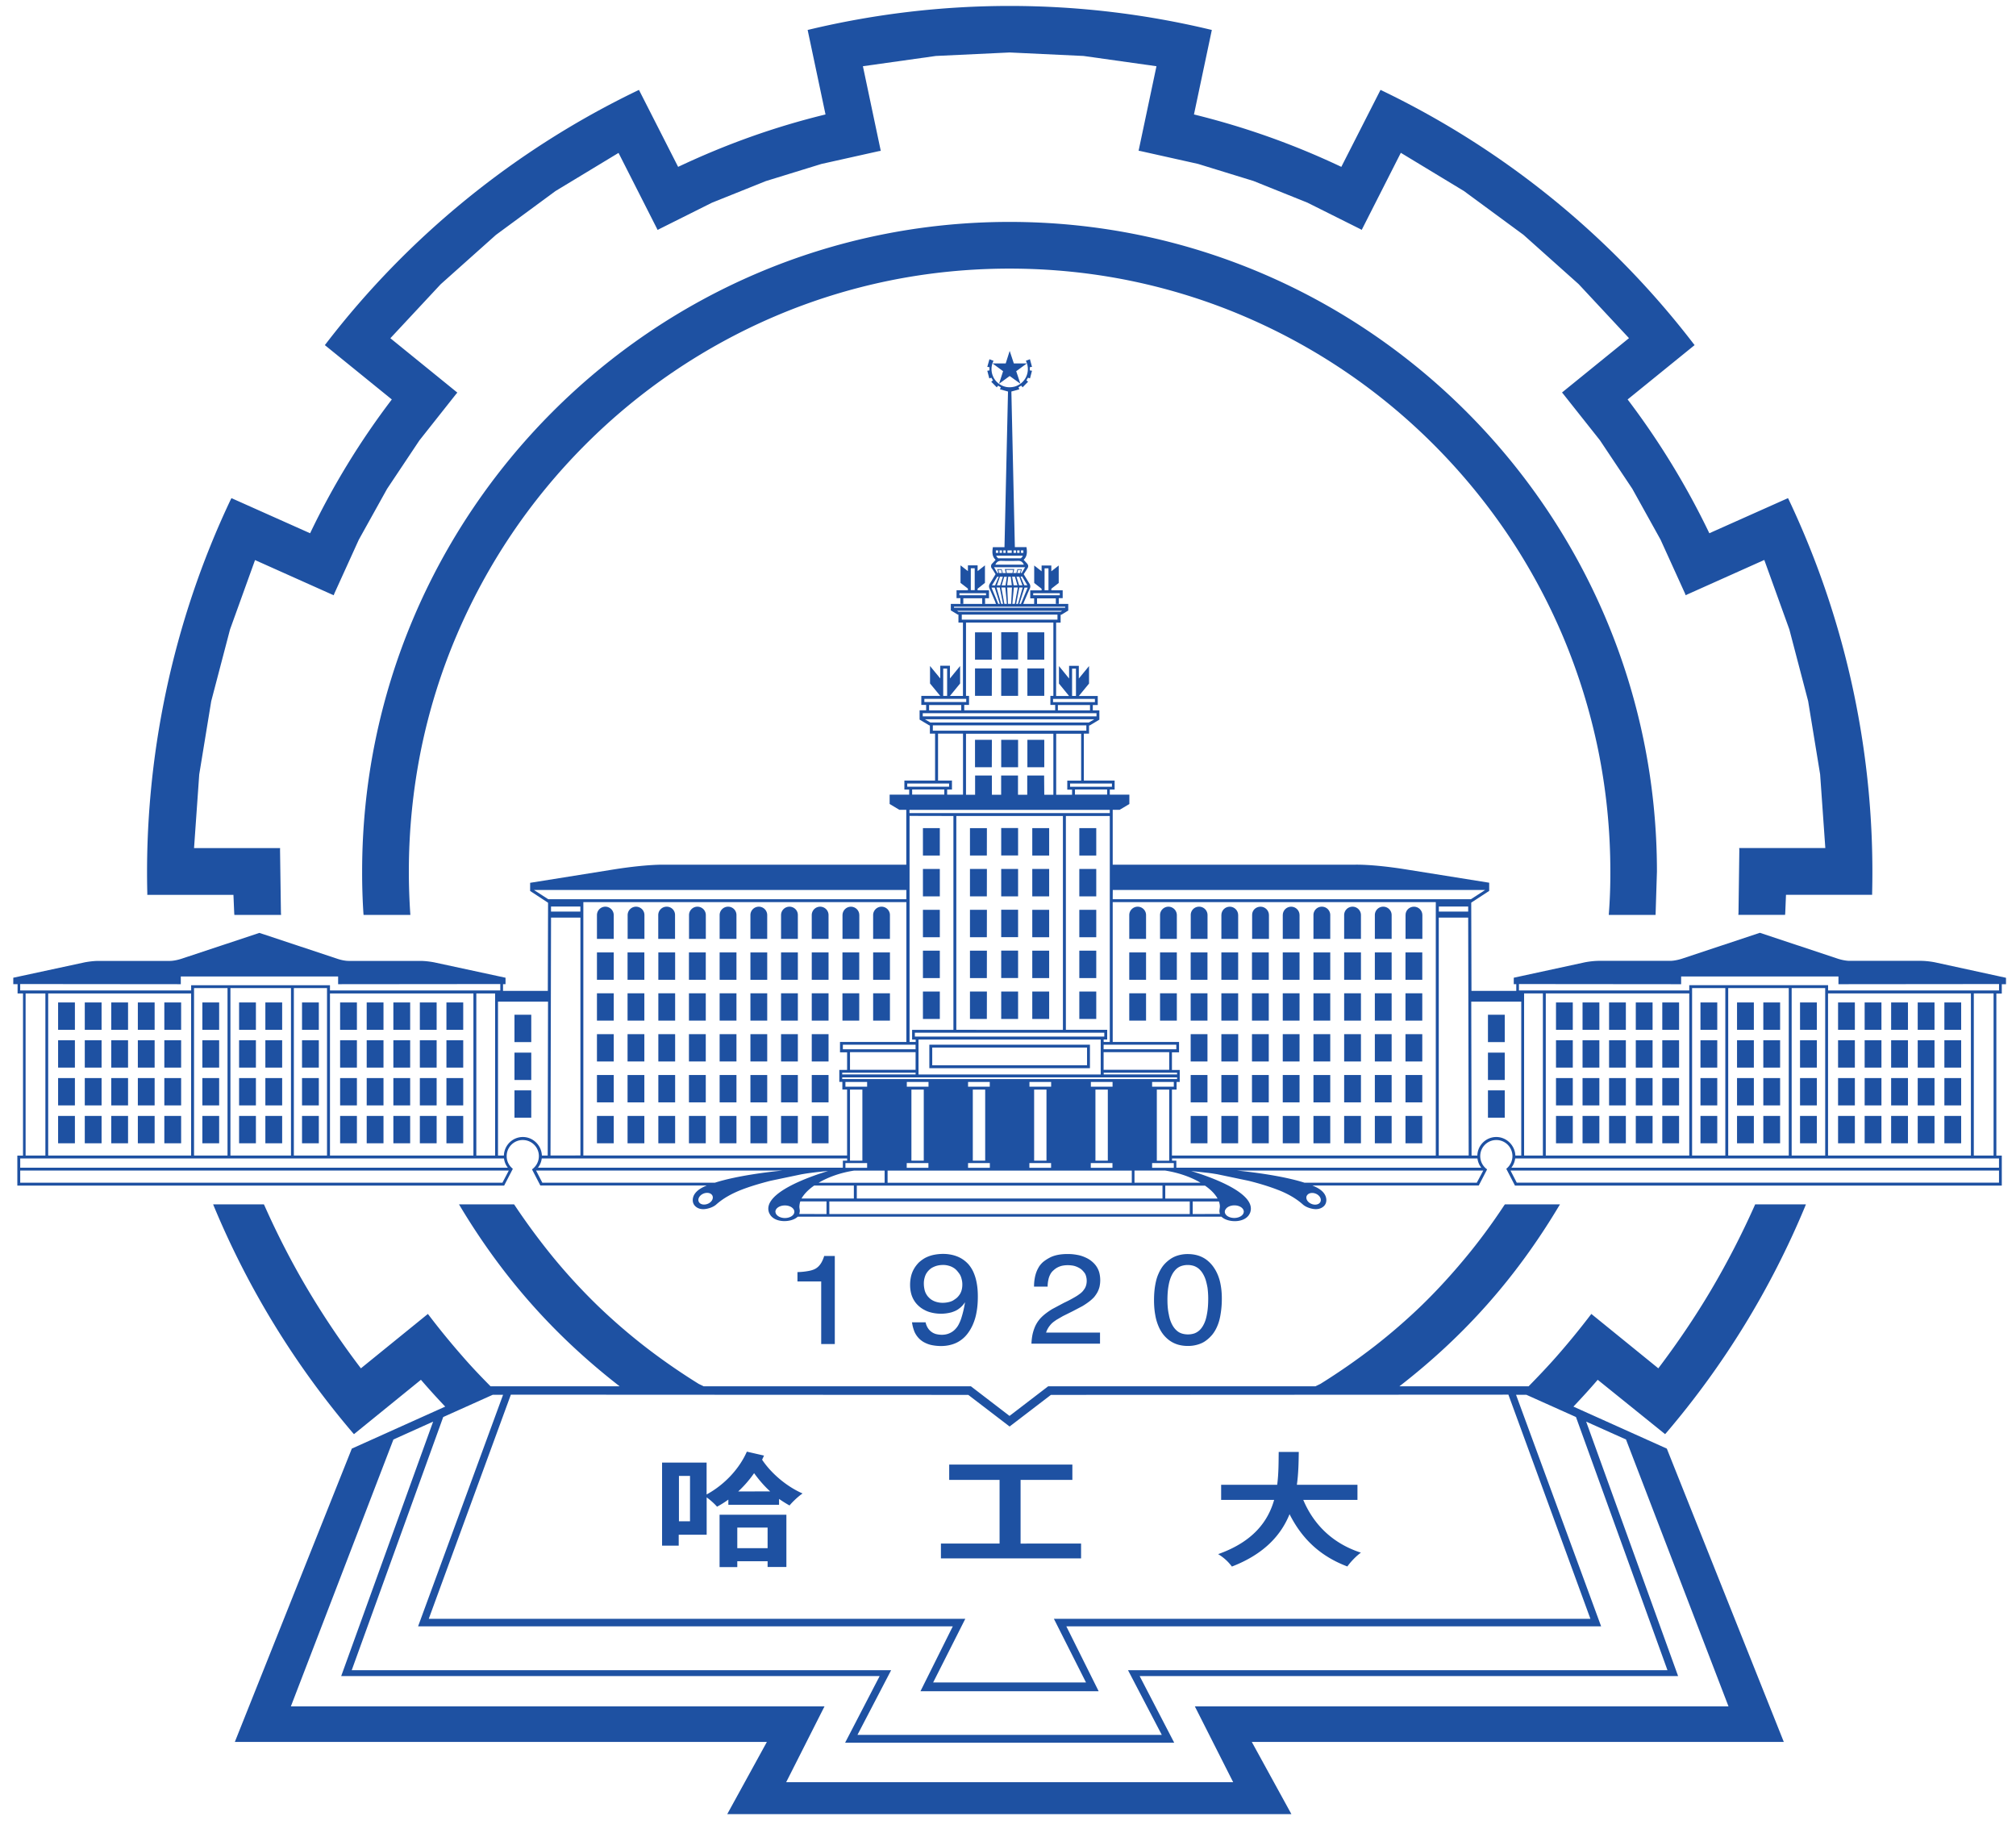 <svg xmlns="http://www.w3.org/2000/svg" xmlns:xlink="http://www.w3.org/1999/xlink" width="352" height="320" viewBox="0 0 264 240"><g fill="rgb(11.765%,31.765%,63.529%)"><path d="M19.289 117.18H30.57l.102 2.391.02.238h6.117l-.02-.27-.117-8.23.008-.25H25.41l.68-9.648 1.57-9.59 2.461-9.391 3.277-9.09 10.301 4.609.09-.238 3.199-7.039 3.703-6.66 4.23-6.34 4.797-6.062.172-.199-8.77-7.121 6.59-7.07 7.23-6.457 7.797-5.742 8.262-5 5.121 10.09.219-.121 6.898-3.449 7.051-2.828 7.27-2.242 7.531-1.68.25-.039L113 8.672l9.551-1.344 9.668-.457 9.672.457 9.551 1.344-2.34 11.066.25.043 7.527 1.68 7.27 2.238 7.051 2.832 6.902 3.449.219.121 5.121-10.09 8.258 5 7.801 5.738 7.23 6.461 6.59 7.07-8.77 7.117.168.203 4.801 6.059 4.23 6.34 3.699 6.66 3.199 7.039.09.242 10.301-4.613 3.281 9.094 2.461 9.387 1.57 9.59.68 9.652H227.75l.02.25-.109 8.23-.02.27h6.121l.02-.242.098-2.387h11.281v-.23a114.04 114.04 0 0 0-10.91-51.5l-.109-.211-10.301 4.598a102.19 102.19 0 0 0-10.699-17.52l8.77-7.117-.141-.18A113.45 113.45 0 0 0 180.99 11.87l-.207-.102-5.133 10.082c-6.258-2.961-12.57-5.203-19.297-6.863l2.34-11.066-.23-.051a112.9 112.9 0 0 0-52.473 0l-.227.051 2.34 11.066c-6.723 1.641-13.031 3.902-19.301 6.863l-5.13-10.08-.211.102a113.55 113.55 0 0 0-40.781 33.14l-.141.18 8.77 7.117a100.3 100.3 0 0 0-10.699 17.52L30.309 65.23l-.109.211c-7.578 15.988-11.34 33.797-10.91 51.5zm191.402 2.359l-.02.27h6.129l.008-.219.172-5.461c0-46.91-38.031-85.07-84.781-85.07s-84.777 38.16-84.777 85.07a82.23 82.23 0 0 0 .168 5.461l.02.219h6.129l-.02-.27c-.117-1.789-.18-3.617-.18-5.43a80.66 80.66 0 0 1 1.59-15.91c1.031-5.059 2.57-10.059 4.59-14.82a79.49 79.49 0 0 1 7.25-13.398c2.813-4.18 6.051-8.109 9.609-11.68a79.02 79.02 0 0 1 11.641-9.641c4.211-2.852 8.703-5.301 13.359-7.281a77.74 77.74 0 0 1 14.773-4.609c10.359-2.129 21.34-2.129 31.707 0 5.043 1.039 10.02 2.582 14.77 4.609a78.67 78.67 0 0 1 13.363 7.281c4.168 2.82 8.078 6.07 11.637 9.641a79.86 79.86 0 0 1 9.613 11.68c2.84 4.219 5.277 8.73 7.25 13.398a79.4 79.4 0 0 1 4.59 14.82c1.059 5.199 1.598 10.539 1.598 15.91a69.94 69.94 0 0 1-.187 5.43zm-58.402 55.152a4.31 4.31 0 0 0 .91.879c.32.219.652.379 1.039.5a4.64 4.64 0 0 0 1.313.18 4.39 4.39 0 0 0 1.27-.172c.379-.109.719-.258 1.031-.477.34-.242.648-.523.93-.871a4.57 4.57 0 0 0 .617-1.059c.203-.461.34-.961.43-1.523a12.07 12.07 0 0 0 .172-2.109c0-.641-.051-1.258-.16-1.82a5.96 5.96 0 0 0-.418-1.391 5.07 5.07 0 0 0-.613-1.047 4.23 4.23 0 0 0-.91-.883 3.81 3.81 0 0 0-1.047-.5c-.402-.117-.84-.18-1.293-.18a4.39 4.39 0 0 0-1.27.172 3.43 3.43 0 0 0-1.039.488 4.47 4.47 0 0 0-.93.859c-.23.301-.441.66-.609 1.051-.199.43-.332.922-.43 1.473-.109.598-.16 1.27-.16 1.988 0 .711.051 1.352.16 1.941a6.47 6.47 0 0 0 .418 1.457c.152.371.352.73.59 1.043zm.59-4.461c0-.73.051-1.391.16-1.941.09-.508.223-.93.402-1.289a2.82 2.82 0 0 1 .559-.789 1.84 1.84 0 0 1 .68-.422c.258-.09.551-.141.859-.141.27 0 .539.043.789.121.23.082.453.199.641.359.211.18.391.391.551.66a3.96 3.96 0 0 1 .359.789 8.9 8.9 0 0 1 .25 1.063c.051.418.09.891.09 1.391 0 .758-.047 1.43-.16 2.02-.09.52-.219.961-.398 1.32-.16.328-.34.59-.559.801-.211.199-.422.328-.68.43a2.63 2.63 0 0 1-.852.137c-.309 0-.602-.047-.859-.137s-.473-.223-.68-.422c-.223-.211-.41-.469-.562-.77-.18-.352-.32-.77-.41-1.289-.117-.512-.18-1.16-.18-1.891zm-45.969-4.171a2.02 2.02 0 0 1-.512.242c-.219.078-.477.129-.809.18a8.94 8.94 0 0 1-1.16.098v1.223h3.109V176h1.781v-11.531h-1.391a4.01 4.01 0 0 1-.301.75 2.49 2.49 0 0 1-.348.512c-.109.129-.242.238-.371.328zm0 0"/><path d="M141.781 169.09c-.109.121-.262.262-.453.391-.207.16-.469.32-.797.5-.34.199-.75.41-1.203.621l-1.539.82c-.418.258-.77.508-1.07.758-.27.23-.508.469-.68.699a4.26 4.26 0 0 0-.469.77 5.89 5.89 0 0 0-.34 1.012c-.09.41-.141.84-.16 1.289h8.98v-1.45h-7.062a2.5 2.5 0 0 1 .203-.48c.078-.141.168-.289.277-.418a2.51 2.51 0 0 1 .352-.383c.121-.109.301-.23.508-.379l.863-.5 1.289-.641 1.258-.66a9.72 9.72 0 0 0 .902-.609 5.27 5.27 0 0 0 .621-.559 4.35 4.35 0 0 0 .438-.633c.121-.219.211-.457.281-.719a4.05 4.05 0 0 0 .098-.859c0-.379-.047-.73-.137-1.059a2.84 2.84 0 0 0-.391-.812c-.172-.25-.391-.469-.641-.668s-.52-.352-.82-.48c-.32-.141-.641-.25-1.012-.312a6.49 6.49 0 0 0-1.277-.117c-.473 0-.93.039-1.352.129-.379.082-.719.199-1.027.371a5.1 5.1 0 0 0-.844.559c-.227.211-.449.461-.598.75-.18.309-.309.641-.41 1.039a6.16 6.16 0 0 0-.16 1.422h1.781a4.03 4.03 0 0 1 .109-.949c.051-.25.141-.473.25-.68a1.74 1.74 0 0 1 .379-.48c.16-.141.32-.281.52-.383a2.52 2.52 0 0 1 .621-.238 3.62 3.62 0 0 1 .758-.078 4.26 4.26 0 0 1 .723.066 2.57 2.57 0 0 1 .59.203c.168.078.34.18.48.297s.27.273.379.41.18.301.23.492a2.17 2.17 0 0 1 .078.59c0 .168-.02.34-.059.5a1.75 1.75 0 0 1-.172.449 3.38 3.38 0 0 1-.297.41zm-19.222 5.601c-.219-.07-.418-.16-.59-.293a1.74 1.74 0 0 1-.449-.477c-.141-.211-.25-.473-.309-.762h-1.781c.059.449.172.84.309 1.199a2.89 2.89 0 0 0 .523.82 2.8 2.8 0 0 0 .707.57c.293.16.602.289.953.371.398.09.848.141 1.328.141.5 0 .969-.07 1.41-.203a3.8 3.8 0 0 0 1.129-.539 4.05 4.05 0 0 0 .98-.969c.25-.34.469-.723.652-1.152a6.85 6.85 0 0 0 .457-1.559c.121-.629.172-1.32.172-2.059 0-.68-.051-1.312-.172-1.891a6.04 6.04 0 0 0-.43-1.359 4.34 4.34 0 0 0-.609-.953 4.05 4.05 0 0 0-.91-.758c-.328-.199-.68-.34-1.07-.449a5.36 5.36 0 0 0-1.34-.172 6.11 6.11 0 0 0-1.32.141 4.51 4.51 0 0 0-1.039.379c-.309.172-.59.383-.84.609-.23.242-.449.512-.609.793a3.54 3.54 0 0 0-.391.949 4.95 4.95 0 0 0-.141 1.18 4.61 4.61 0 0 0 .141 1.148 3.27 3.27 0 0 0 .379.891 3.09 3.09 0 0 0 .59.711c.23.219.512.41.813.559.289.16.598.262.938.34a5.43 5.43 0 0 0 1.191.133c.48 0 .941-.07 1.359-.18.379-.121.711-.262.988-.48.32-.223.57-.512.793-.84-.09.59-.211 1.129-.34 1.59-.121.43-.23.789-.383 1.09-.117.27-.258.508-.41.68a2.32 2.32 0 0 1-.539.5c-.199.129-.391.219-.609.289a2.56 2.56 0 0 1-.75.109 3.37 3.37 0 0 1-.781-.098zm3.461-6.492c0 .27-.031.512-.09.73a1.97 1.97 0 0 1-.25.57 2.56 2.56 0 0 1-.379.449c-.16.129-.332.25-.512.359a2.21 2.21 0 0 1-.598.211 3.3 3.3 0 0 1-.723.082 2.82 2.82 0 0 1-.719-.082c-.211-.051-.41-.121-.59-.219a1.85 1.85 0 0 1-.5-.371 1.9 1.9 0 0 1-.359-.461c-.109-.18-.18-.367-.23-.59-.051-.238-.09-.488-.09-.758a2.66 2.66 0 0 1 .09-.762 2.29 2.29 0 0 1 .23-.59c.109-.168.219-.32.371-.461a1.82 1.82 0 0 1 .5-.359c.18-.09.379-.168.59-.219a3.24 3.24 0 0 1 .719-.082 2.5 2.5 0 0 1 .719.09 2.26 2.26 0 0 1 .602.242 1.9 1.9 0 0 1 .508.41 4.59 4.59 0 0 1 .383.5 2.04 2.04 0 0 1 .23.59 2.59 2.59 0 0 1 .098.719zm0 0"/><use xlink:href="#B"/><path d="M54.98 131.27h2.199v3.582H54.98zm0 0"/><use xlink:href="#B" x="-6.949"/><path d="M48.02 131.27h2.199v3.582H48.02zm0 0"/><use xlink:href="#B" x="-13.922"/><use xlink:href="#B" y="4.949"/><path d="M54.98 136.219h2.199v3.582H54.98zm0 0"/><use xlink:href="#B" x="-6.949" y="4.949"/><path d="M48.02 136.219h2.199v3.582H48.02zm0 0"/><use xlink:href="#B" x="-13.922" y="4.949"/><use xlink:href="#C"/><use xlink:href="#B" x="8.91" y="1.609"/><use xlink:href="#B" x="8.91" y="6.57"/><use xlink:href="#C" x="8.91" y="1.609"/><path d="M54.98 141.172h2.199v3.578H54.98zm0 0"/><use xlink:href="#C" x="-6.949"/><path d="M48.02 141.172h2.199v3.578H48.02zm0 0"/><use xlink:href="#C" x="-13.922"/><use xlink:href="#B" y="14.859"/><path d="M54.98 146.129h2.199v3.582H54.98zm0 0"/><use xlink:href="#B" x="-6.949" y="14.859"/><path d="M48.02 146.129h2.199v3.582H48.02zm0 0"/><use xlink:href="#B" x="-13.922" y="14.859"/><use xlink:href="#B" x="19.711" y="-6.551"/><path d="M79.27 118.73a1.1 1.1 0 0 0-1.098 1.098v3.121h2.199v-3.121c-.012-.617-.5-1.098-1.102-1.098zm0 0"/><use xlink:href="#C" x="19.711" y="-11.102"/><use xlink:href="#D"/><use xlink:href="#B" x="19.711" y="9.5"/><use xlink:href="#B" x="19.711" y="14.859"/><path d="M82.18 124.719h2.199v3.582H82.18zm0 0"/><use xlink:href="#E"/><path d="M82.18 130.07h2.199v3.578H82.18zm0 5.352h2.199V139H82.18zm0 5.348h2.199v3.582H82.18zm0 5.359h2.199v3.582H82.18zm0 0"/><use xlink:href="#B" x="27.75" y="-6.551"/><path d="M87.301 118.73c-.621 0-1.102.5-1.102 1.098v3.121h2.199v-3.121a1.08 1.08 0 0 0-1.098-1.098zm0 0"/><use xlink:href="#C" x="27.75" y="-11.102"/><use xlink:href="#D" x="8.039"/><use xlink:href="#B" x="27.75" y="9.5"/><use xlink:href="#B" x="27.75" y="14.859"/><use xlink:href="#F"/><use xlink:href="#E" x="8.039"/><path d="M90.219 130.07h2.203v3.578h-2.203zm0 5.352h2.203V139h-2.203zm0 0"/><use xlink:href="#F" y="16.051"/><use xlink:href="#F" y="21.41"/><use xlink:href="#F" x="4.019"/><path d="M95.34 118.73c-.609 0-1.102.5-1.102 1.098v3.121h2.203v-3.121a1.09 1.09 0 0 0-1.102-1.098zm-1.102 11.34h2.203v3.578h-2.203zm0 5.352h2.203V139h-2.203zm0 0"/><use xlink:href="#F" x="4.019" y="16.051"/><use xlink:href="#F" x="4.019" y="21.41"/><path d="M98.27 124.719h2.199v3.582H98.27zm1.101-5.989c-.621 0-1.102.5-1.102 1.098v3.121h2.199v-3.121a1.1 1.1 0 0 0-1.098-1.098zm-1.101 11.34h2.199v3.578H98.27zm0 5.352h2.199V139H98.27zm0 5.348h2.199v3.582H98.27zm0 5.359h2.199v3.582H98.27zm0 0"/><use xlink:href="#B" x="43.82" y="-6.551"/><path d="M103.379 118.73a1.1 1.1 0 0 0-1.098 1.098v3.121h2.199v-3.121c.008-.617-.492-1.098-1.102-1.098zm0 0"/><use xlink:href="#C" x="43.82" y="-11.102"/><use xlink:href="#D" x="24.109"/><use xlink:href="#B" x="43.82" y="9.5"/><use xlink:href="#B" x="43.82" y="14.859"/><use xlink:href="#B" x="47.84" y="-6.551"/><use xlink:href="#E" x="24.109"/><use xlink:href="#C" x="47.84" y="-11.102"/><use xlink:href="#D" x="28.129"/><use xlink:href="#B" x="47.84" y="9.5"/><use xlink:href="#B" x="47.84" y="14.859"/><use xlink:href="#B" x="51.859" y="-6.551"/><path d="M112.531 119.828c0-.609-.5-1.098-1.102-1.098-.609 0-1.102.5-1.102 1.098v3.121h2.203zm0 0"/><use xlink:href="#C" x="51.859" y="-11.102"/><use xlink:href="#B" x="55.879" y="-6.551"/><path d="M116.539 119.828a1.1 1.1 0 0 0-1.098-1.098c-.613 0-1.102.5-1.102 1.098v3.121h2.199zm0 0"/><use xlink:href="#C" x="55.879" y="-11.102"/><path d="M26.5 131.27h2.199v3.582H26.5zm0 4.949h2.199v3.582H26.5zm0 4.953h2.199v3.578H26.5zm0 4.957h2.199v3.582H26.5zm4.809-14.859h2.203v3.582h-2.203v-3.582zm0 4.949h2.203v3.582h-2.203v-3.582zm0 4.953h2.203v3.578h-2.203v-3.578zm0 4.957h2.203v3.582h-2.203v-3.582zm3.441-14.859h2.199v3.582H34.75zm0 4.949h2.199v3.582H34.75zm0 4.953h2.199v3.578H34.75zm0 4.957h2.199v3.582H34.75zM21.52 131.27h2.199v3.582H21.52zm0 0"/><use xlink:href="#B" x="-40.41"/><path d="M14.57 131.27h2.199v3.582H14.57v-3.582zm0 0"/><use xlink:href="#B" x="-47.359"/><path d="M7.609 131.27h2.199v3.582H7.609v-3.582zm13.911 4.949h2.199v3.582H21.52zm0 0"/><use xlink:href="#B" x="-40.41" y="4.949"/><path d="M14.57 136.219h2.199v3.582H14.57v-3.582zm0 0"/><use xlink:href="#B" x="-47.359" y="4.949"/><path d="M7.609 136.219h2.199v3.582H7.609v-3.582zm13.911 4.953h2.199v3.578H21.52zm0 0"/><use xlink:href="#C" x="-40.41"/><path d="M14.57 141.172h2.199v3.578H14.57v-3.578zm0 0"/><use xlink:href="#C" x="-47.359"/><path d="M7.609 141.172h2.199v3.578H7.609v-3.578zm13.911 4.957h2.199v3.582H21.52zm0 0"/><use xlink:href="#B" x="-40.41" y="14.859"/><path d="M14.57 146.129h2.199v3.582H14.57v-3.582zm0 0"/><use xlink:href="#B" x="-47.359" y="14.859"/><path d="M7.609 146.129h2.199v3.582H7.609v-3.582zm0 0"/><use xlink:href="#B" x="-18.91"/><use xlink:href="#B" x="-18.91" y="4.949"/><use xlink:href="#C" x="-18.91"/><use xlink:href="#B" x="-18.91" y="14.859"/><use xlink:href="#G"/><use xlink:href="#G" y="5.348"/><use xlink:href="#G" y="10.699"/><use xlink:href="#G" y="16.047"/><use xlink:href="#G" y="21.399"/><use xlink:href="#H"/><use xlink:href="#H" y="5.348"/><use xlink:href="#H" y="10.699"/><use xlink:href="#H" y="16.047"/><use xlink:href="#H" y="21.399"/><path d="M129.879 86.379l.012-3.578h-2.211v3.578zm0 14.09l.012-3.59h-2.211v3.59zm0 0"/><path d="M129.879 91.121l.012-3.59h-2.211v3.59zM126.16 78.34h2.461v.75H129v-.75h.512v-1.039h-1.492v-.211l.961-.762v-2.297l-.961.758v-.758h-1.27v.758l-.969-.758v2.297l.969.75v.211h-1.488v1.039h.508v.75h.379v-.727h.012zm.969-3.93h.512v2.871h-.512zm-1.488 3.539v-.27h3.48v.27zm0 0"/><use xlink:href="#B" x="145.301"/><use xlink:href="#F" x="117.019" y="6.551"/><use xlink:href="#B" x="152.25"/><use xlink:href="#B" x="155.75"/><use xlink:href="#B" x="159.219"/><use xlink:href="#B" x="145.301" y="4.949"/><use xlink:href="#F" x="117.019" y="11.5"/><use xlink:href="#B" x="152.25" y="4.949"/><use xlink:href="#B" x="155.75" y="4.949"/><use xlink:href="#B" x="159.219" y="4.949"/><use xlink:href="#C" x="145.301"/><use xlink:href="#B" x="136.391" y="1.609"/><use xlink:href="#B" x="136.391" y="6.57"/><use xlink:href="#C" x="136.391" y="1.609"/><path d="M207.238 141.172h2.203v3.578h-2.203zm0 0"/><use xlink:href="#C" x="152.25"/><use xlink:href="#C" x="155.75"/><use xlink:href="#C" x="159.219"/><use xlink:href="#B" x="145.301" y="14.859"/><use xlink:href="#F" x="117.019" y="21.41"/><use xlink:href="#B" x="152.25" y="14.859"/><use xlink:href="#B" x="155.75" y="14.859"/><use xlink:href="#B" x="159.219" y="14.859"/><use xlink:href="#B" x="125.59" y="-6.551"/><path d="M185.16 118.73c.621 0 1.102.5 1.102 1.098v3.121h-2.203v-3.121c-.008-.617.492-1.098 1.102-1.098zm0 0"/><use xlink:href="#C" x="125.59" y="-11.102"/><use xlink:href="#D" x="105.879"/><use xlink:href="#B" x="125.59" y="9.5"/><use xlink:href="#B" x="125.59" y="14.859"/><use xlink:href="#B" x="121.578" y="-6.551"/><path d="M181.141 118.73a1.1 1.1 0 0 1 1.098 1.098v3.121h-2.199v-3.121a1.09 1.09 0 0 1 1.102-1.098zm0 0"/><use xlink:href="#C" x="121.578" y="-11.102"/><use xlink:href="#D" x="101.867"/><use xlink:href="#B" x="121.578" y="9.5"/><use xlink:href="#B" x="121.578" y="14.859"/><use xlink:href="#B" x="117.559" y="-6.551"/><path d="M177.121 118.73a1.1 1.1 0 0 1 1.098 1.098v3.121h-2.199v-3.121c0-.617.5-1.098 1.102-1.098zm0 0"/><use xlink:href="#C" x="117.559" y="-11.102"/><use xlink:href="#D" x="97.848"/><use xlink:href="#B" x="117.559" y="9.5"/><use xlink:href="#B" x="117.559" y="14.859"/><path d="M172 124.719h2.199v3.582H172zm1.102-5.989c.617 0 1.098.5 1.098 1.098v3.121H172v-3.121a1.09 1.09 0 0 1 1.102-1.098zM172 130.07h2.199v3.578H172zm0 5.352h2.199V139H172zm0 5.348h2.199v3.582H172zm0 5.359h2.199v3.582H172zm0 0"/><use xlink:href="#B" x="109.519" y="-6.551"/><path d="M169.078 118.73c.613 0 1.102.5 1.102 1.098v3.121h-2.199v-3.121c0-.617.5-1.098 1.098-1.098zm0 0"/><use xlink:href="#C" x="109.519" y="-11.102"/><use xlink:href="#D" x="89.808"/><use xlink:href="#B" x="109.519" y="9.5"/><use xlink:href="#B" x="109.519" y="14.859"/><use xlink:href="#B" x="105.488" y="-6.551"/><path d="M165.07 118.73c.609 0 1.102.5 1.102 1.098v3.121h-2.203v-3.121c-.02-.617.48-1.098 1.102-1.098zm0 0"/><use xlink:href="#C" x="105.488" y="-11.102"/><use xlink:href="#D" x="85.777"/><use xlink:href="#B" x="105.488" y="9.5"/><use xlink:href="#B" x="105.488" y="14.859"/><use xlink:href="#B" x="101.48" y="-6.551"/><path d="M161.039 118.73c.609 0 1.102.5 1.102 1.098v3.121h-2.199v-3.121c0-.617.5-1.098 1.098-1.098zm0 0"/><use xlink:href="#C" x="101.48" y="-11.102"/><use xlink:href="#D" x="81.769"/><use xlink:href="#B" x="101.48" y="9.5"/><use xlink:href="#B" x="101.48" y="14.859"/><use xlink:href="#B" x="97.461" y="-6.551"/><path d="M157.031 118.73a1.1 1.1 0 0 1 1.098 1.098v3.121h-2.199v-3.121a1.08 1.08 0 0 1 1.102-1.098zm0 0"/><use xlink:href="#C" x="97.461" y="-11.102"/><use xlink:href="#D" x="77.75"/><use xlink:href="#B" x="97.461" y="9.5"/><use xlink:href="#B" x="97.461" y="14.859"/><use xlink:href="#B" x="93.449" y="-6.551"/><path d="M151.91 119.828c0-.609.5-1.098 1.102-1.098a1.11 1.11 0 0 1 1.098 1.098v3.121h-2.199zm0 0"/><use xlink:href="#C" x="93.449" y="-11.102"/><use xlink:href="#B" x="89.418" y="-6.551"/><path d="M147.879 119.828c0-.609.5-1.098 1.102-1.098a1.1 1.1 0 0 1 1.098 1.098v3.121h-2.199zm0 0"/><use xlink:href="#C" x="89.418" y="-11.102"/><use xlink:href="#F" x="145.5" y="6.551"/><use xlink:href="#F" x="145.5" y="11.5"/><path d="M235.719 141.172h2.203v3.578h-2.203zm0 0"/><use xlink:href="#F" x="145.5" y="21.41"/><use xlink:href="#B" x="172.449"/><use xlink:href="#B" x="172.449" y="4.949"/><use xlink:href="#C" x="172.449"/><use xlink:href="#B" x="172.449" y="14.859"/><use xlink:href="#F" x="137.25" y="6.551"/><use xlink:href="#F" x="137.25" y="11.5"/><path d="M227.469 141.172h2.203v3.578h-2.203zm0 0"/><use xlink:href="#F" x="137.25" y="21.41"/><use xlink:href="#B" x="182.238"/><use xlink:href="#B" x="185.719"/><use xlink:href="#F" x="157.429" y="6.551"/><use xlink:href="#B" x="192.668"/><use xlink:href="#B" x="196.16"/><use xlink:href="#B" x="182.238" y="4.949"/><use xlink:href="#B" x="185.719" y="4.949"/><use xlink:href="#F" x="157.429" y="11.5"/><use xlink:href="#B" x="192.668" y="4.949"/><use xlink:href="#B" x="196.16" y="4.949"/><use xlink:href="#C" x="182.238"/><use xlink:href="#C" x="185.719"/><path d="M247.648 141.172h2.203v3.578h-2.203zm0 0"/><use xlink:href="#C" x="192.668"/><use xlink:href="#C" x="196.16"/><use xlink:href="#B" x="182.238" y="14.859"/><use xlink:href="#B" x="185.719" y="14.859"/><use xlink:href="#F" x="157.429" y="21.41"/><use xlink:href="#B" x="192.668" y="14.859"/><use xlink:href="#B" x="196.16" y="14.859"/><use xlink:href="#B" x="164.219"/><use xlink:href="#B" x="164.219" y="4.949"/><use xlink:href="#C" x="164.219"/><use xlink:href="#B" x="164.219" y="14.859"/><use xlink:href="#I"/><use xlink:href="#I" y="5.348"/><use xlink:href="#I" y="10.699"/><use xlink:href="#I" y="16.047"/><use xlink:href="#I" y="21.399"/><use xlink:href="#J"/><use xlink:href="#J" y="5.359"/><use xlink:href="#J" y="10.699"/><use xlink:href="#J" y="16.05"/><use xlink:href="#J" y="21.41"/><use xlink:href="#K"/><use xlink:href="#K" y="5.348"/><use xlink:href="#K" y="10.699"/><use xlink:href="#K" y="16.047"/><use xlink:href="#K" y="21.399"/><path d="M142.73 136.801h-21.031v3.078h21.031zm-.379 2.699h-20.273v-2.32h20.273zm-9.042-56.711h-2.199v3.582h2.211v-3.582zm0 0"/><path d="M134.539 86.379v-3.578h2.211v3.578zm0 0"/><use xlink:href="#J" y="-11.551"/><path d="M134.539 100.469v-3.59h2.211v3.59zm0 0"/><use xlink:href="#J" y="-20.899"/><path d="M134.539 91.121v-3.59h2.211v3.59zm3.731-12.043h.379v-.75h.512v-1.027h-1.488v-.211l.969-.75v-2.289l-.969.758v-.758H136.4v.758l-.969-.758v2.289l.969.762v.207h-1.488v1.043h.512v.75h.379v-.75h2.461v.727zm-.969-1.789h-.512v-2.867h.512zm-2 .66v-.27h3.48v.27zm-3.949-29.347v.02l-.523 1.629 1.391-1.012 1.402 1.012-.543-1.629v-.02l1.391-1.012h-1.707l-.543-1.641-.52 1.641h-1.73zm0 0"/><path d="M253.41 126.02s-.941-.199-1.91-.199h-9.328s-.621.008-1.531-.289l-10.18-3.383-10.18 3.383c-.91.297-1.531.289-1.531.289h-9.328c-.961 0-1.91.199-1.91.199l-9.281 2.012v.84h.328v.879h-5.867l-.031-11.52v-.031l2.352-1.539v-1.07l-10.941-1.75c-4.469-.711-6.719-.609-6.719-.609h-31.641v-7.191h.91l1.27-.758v-1.223h-2.562v-.668h.633v-1.18h-4.031V96.07h.68V95h.082l1.27-.762V93.02h-.859v-.699h.648v-1.18h-2.48l1.34-1.629v-2.293l-1.34 1.633v-1.66H140v1.66l-1.328-1.633v2.293L140 91.141h-1.699v-9.609h.59V80.5h.09l.91-.551v-.871H134l.109-.289.563-1.309.008-.02.16-.359a.64.64 0 0 0-.051-.703l-.73-1.207.461-.723c.18-.27.172-.457-.051-.707l-.418-.453c.469-.457.469-1.008.371-1.66h-1.523l-.457-20.379 1.039-.289-.102-.27.352-.211.18.219.719-.73-.219-.18a3.16 3.16 0 0 0 .199-.348l.27.09.262-1-.289-.051a3.59 3.59 0 0 0 0-.41l.289-.051-.27-1-.27.109-.262.09a2.45 2.45 0 0 1 .172.453 2.38 2.38 0 0 1-1.66 2.938c-.211.051-.422.082-.633.082s-.418-.02-.629-.082a2.38 2.38 0 0 1-1.66-2.937c.039-.16.109-.301.172-.453l-.262-.09-.27-.109-.281 1 .289.051a3.59 3.59 0 0 0 0 .41l-.289.051.262 1 .277-.09c.051.117.133.23.203.348l-.223.18.723.73.18-.219a3.28 3.28 0 0 0 .348.211l-.109.27 1.051.289-.461 20.379h-1.52c-.109.672-.109 1.223.359 1.66l-.418.453a.48.48 0 0 0-.051.707c.168.223.301.473.461.723l-.73 1.207c-.16.242-.16.453-.051.703l.16.359.012.02.559 1.309c.02.07.059.18.109.289h-5.918v.852l.91.551h.09v1.039h.59v9.609h-1.703l1.332-1.629v-2.289l-1.332 1.629v-1.668h-1.27v1.668l-1.34-1.629V89.5l1.34 1.629h-2.48v1.18h.633v.703h-.859v1.219l1.27.758h.078v1.082h.68v6.141h-4.02v1.18h.629v.668h-2.56v1.223l1.27.758h.91v7.191H87.078s-2.227-.09-6.719.621l-10.937 1.75v1.07l2.348 1.539v.02l-.031 11.52h-5.867v-.879h.328v-.84l-9.277-2s-.941-.203-1.91-.203H45.68s-.621.023-1.531-.289l-10.18-3.379-10.18 3.379c-.918.301-1.527.289-1.527.289H12.93c-.961 0-1.91.203-1.91.203l-9.281 2v.84h.563v1.219h.711v21.23H2.27v3.93h63.75l1.07-2.07.07-.129a2.08 2.08 0 0 1-.809-1.66 2.1 2.1 0 0 1 2.109-2.109 2.11 2.11 0 0 1 2.109 2.109 2.13 2.13 0 0 1-.898 1.73l.02.051 1.07 2.066H92.55c-.602.25-1.25.582-1.609 1.152-.293.469-.332 1.129.09 1.539.367.371.891.461 1.391.379.469-.07 1.02-.27 1.367-.578.93-.832 2.051-1.43 3.199-1.891 1.273-.5 2.59-.879 3.91-1.219l4.07-.852.66-.109.5-.07h.02a44.7 44.7 0 0 1 2.293-.25c-2.512.762-8.711 2.93-7.723 5.48.012.031.031.051.043.078.59 1.293 2.887 1.223 3.707.422h55.48c.84.82 3.121.871 3.711-.422.012-.027.031-.047.039-.078.992-2.559-5.211-4.719-7.719-5.48l2.27.25h.012l.5.07.668.109 4.07.852c1.32.328 2.641.719 3.922 1.219 1.148.449 2.27 1.059 3.199 1.891.348.309.898.508 1.367.578.5.082 1.023-.02 1.391-.379.41-.41.383-1.059.09-1.539-.348-.57-1-.902-1.609-1.152h21.789l1.07-2.066.02-.051a2.12 2.12 0 0 1-.898-1.73 2.1 2.1 0 0 1 2.109-2.109 2.11 2.11 0 0 1 2.109 2.109 2.13 2.13 0 0 1-.809 1.66l.07.129 1.07 2.07h63.75v-3.93h-.711v-21.219h.711v-1.223h.551v-.84zM102.789 159.5c-.648 0-1.187-.34-1.238-.77 0-.012-.012-.039-.012-.051 0-.461.563-.828 1.242-.828.418 0 .797.137 1.02.359.141.129.219.301.219.469.012.449-.551.82-1.23.82zm57.832-1.301c.219-.211.598-.359 1.02-.359.688 0 1.238.371 1.238.832 0 .027-.008.039-.008.047-.043.43-.582.77-1.242.77-.699 0-1.238-.367-1.238-.816 0-.172.09-.32.23-.473zm-14.902-41.66h48.77l-1.867 1.211h-46.91zm46.543 3.621l.066 31.148h-3.918V120.16h3.852zm-3.84-.789v-.66h3.84v.66zm-42.703-1.242h42.301v33.191h-34.551v-8.641h.609v-1h.41v-1.57h-1.02V137.8h.93v-1.359h-8.687v-18.312zm-26.969 24.172v-.621h2.84v.621zm2.219.379v9.309h-1.617v-9.309zm.609 9.621v.621h-2.84v-.621zm26.633.988v1.59h-31.98v-1.59zm-21.441-10.988v-.621h2.84v.621zm2.242.379v9.309h-1.621v-9.309zm.609 9.621v.621h-2.852v-.621zm5.188-10v-.621h2.84v.621zm2.23.379v9.309h-1.617v-9.309zm.602 9.621v.621h-2.84v-.621zm5.211-10v-.621h2.84v.621zm2.219.379v9.309h-1.621v-9.309zm.609 9.621v.621h-2.84v-.621zm2.531 2.949h4.02v1.691H112.2v-1.691zm-37.922-13.949v-.223h43.852v.223zm.641-3.512v2.313h-1.02v1.57h.398v1h.621v8.637H76.391v-33.18h42.301v18.313H110v1.359h.93zm8.969 2.68v.223h-9.609v-.223zm-8.59-.379v-2.309h8.59v2.309zm2.242 12.211v.621h-2.84v-.621zm-2.242-.312v-9.309h1.621v9.309zm-.598-9.687v-.621h2.84v.621zm34.617-36.25v.418h-26.227v-.418zm-25.879-2v-.672h4.211v.672zm3.391-1.84V96.07h3.27v7.988h-2.078v-.668h.629v-1.18zm13.891-.66h-2.211v2.52h-1.211v-2.52h-2.207v2.52h-1.211v-2.52h-2.199v2.52H126.5V96.08h11.441v7.992h-1.191zm3.66 1.848v.672h-2.082V96.08h3.27v6.141h-1.816v1.18zm.379.652v-.672h4.211v.672zm12.34 36.039h-8.59v-2.309h8.59zm1.031.379v.223h-9.609v-.223zm-34.34-4.73v-.508h24.809v.508zm24.34.383v4.578h-23.859v-4.578zm-18.91-1.27v-28h13.961v28.008zm19.289 1.27h.469v-1.27h-5.41v-28h5.75v29.59h-.797zm-19.668-29.27v28.008h-5.41v1.27h.469v.313h-.801V106.84zm26.02 45.449h2.84v.621h-2.84zm2.238-.312h-1.621v-9.309h1.621zm-2.238-9.687v-.621h2.84v.621zm3.168-5.5v.598h-9.52v-.598zm-8.43-34.199v.418h-5.48v-.418zm-5.219-15.051h.508v3.578h-.508zm2.988 3.969v.422h-5.48v-.422zm-.641.801v.699h-4.207v-.699zM126.5 91.129V81.52h11.441v9.609h-.391v1.18h.629v.703h-11.91v-.703h.629v-1.18zm7.191-12.051h-.203l.672-2.129h.418c-.008 0-.566 1.371-.887 2.129zm-1.801-2.437l.141-1.121h.328l.141 1.121h-.609zm.629.289l-.109 2.141H132l-.102-2.141zm-.68-1.891l-.09-.418h.93l-.09.418zm-.891.48h.379l-.348 1.129h-.43zm-.109-.48l-.109-.418h.371l.109.418zm.09 1.891c-.02 0 .32 1.629.422 2.141h-.242l-.609-2.141zm.199 0h.52l.203 2.141h-.332zm.543-.27h-.5l.328-1.129h.352zm1.238-1.141l.328 1.129h-.5l-.199-1.129zm.57 0l.41 1.129h-.43l-.352-1.129zm-.27-.48l.109-.418h.371l-.113.418zm-.441 1.891h.52l-.391 2.141h-.328zm.719 0h.434l-.613 2.148h-.238l.418-2.148zm1.051-.289h-.41l-.48-1.129.203-.023zm-.84-4.562h.313v.32h-.312zm.23.684c-.031.199-.258.348-.258.348h-2.941s-.23-.16-.262-.348zm-.73-.684h.313v.32h-.312zm-.469 0h.32v.32h-.32zm-.801 0h.559v.32h-.559zm-.539 0h.309v.32h-.309zm-.492 0h.313v.32h-.312zm-.488 0h.309v.32h-.309zm.691 1.363a42.31 42.31 0 0 0 2.227 0c.363 0 .57.129.75.5h-3.727c.168-.371.398-.5.75-.5zm-.93.84h4.066l-.437.758h-.121l.129-.508h-.57l-.137.508h-.41l.129-.52h-1.23l.129.52h-.41l-.137-.508h-.57l.129.508h-.121zm.418 1.238l.199.012-.48 1.129h-.41zm-.75 1.43h.422l.668 2.129h-.199l-.891-2.129zm-4.91 2.5h14.559v.129H124.93v-.129zm.602.66l-.203-.129h13.762l-.199.129zm.418 1.031v-.66h12.531v.66zm-2.43 6.41h.512v3.578h-.512zm-2.469 4.379v-.418h5.48v.418zm4.828.391v.699h-4.207v-.699zm-5.039 1.07h22.75v.418h-22.75zm.289.801h22.172l-.711.418h-20.75zm1.031 1.488v-.699h20.102v.699zm-3.352 7.34v-.418h5.48v.418zm1.09 33.781v.598h-9.52v-.598zm-49.977-20.262h48.77v1.211h-46.9zm2.238 2.832v-.66H76v.66zm3.852.789v31.148H72.09l.07-31.148h3.852zm-73.363 9.539v-.84l21.031.02v-1.008h20.602v1.008l21.238-.02v.84H43.211v-.687h-18.18v.688zm62.191.391v21.23h-2.461v-21.23zm-2.84 0v21.23H43.211v-21.23zm-19.172-.699v21.93H38.48v-21.93zm-4.719 0v21.93h-7.93v-21.93zm-8.309 0v21.93H25.41v-21.93zm-4.77.699v21.23H6.309v-21.23zm-19.082 0v21.23h-2.59v-21.23zm59.852 24.781H2.648v-1.59h63.98zm.699-1.961H2.648v-1.211H66c.051.441.23.859.5 1.211zm1.969-4.02c-1.34 0-2.437 1.078-2.48 2.43h-.77v-20.16h6.551l-.039 20.16h-.762c-.059-1.34-1.148-2.43-2.5-2.43zm24.359 8.68c-.469.258-1.039.211-1.27-.121s-.047-.809.422-1.078c.469-.262 1.039-.211 1.27.117s.051.82-.422 1.082zm.793-2.699H71.02l-.82-1.59h32.281c-1.68.16-5.949.66-8.859 1.59zm-23.172-1.961a2.54 2.54 0 0 0 .5-1.211h39.992v.289h-.562v.922zm41.41.379h3.992v1.59h-8.641c1.27-.75 2.898-1.328 4.648-1.59zm-5.238 1.961h5.199v1.691h-6.852c.332-.582.891-1.16 1.652-1.691zm1.617 3.73l-3.566-.012c.039-.16.078-.297.066-.48-.02-.199-.066-.379-.047-.578a2.43 2.43 0 0 1 .117-.59h3.43zm47.57 0h-47.199v-1.652h47.199zm3.941-1.07c.012.199-.039.379-.051.578-.02.172.012.313.063.48l-3.57.012v-1.652h3.438a2.14 2.14 0 0 1 .121.582zm-.301-.961h-6.848v-1.687h5.207c.75.52 1.32 1.098 1.641 1.688zm-2.238-2.078h-8.641v-1.59h3.988c1.762.27 3.402.848 4.652 1.59zm15.238 1.508c.473.27.652.75.422 1.082s-.812.379-1.27.117c-.473-.258-.66-.75-.422-1.066.242-.34.801-.391 1.27-.133zm20.949-1.508H170.82c-2.91-.93-7.191-1.43-8.859-1.59h32.277zm.582-1.961h-39.93v-.922h-.562v-.289h39.992a2.54 2.54 0 0 0 .5 1.211zm1.969-4.02c-1.348 0-2.449 1.078-2.48 2.43h-.758l-.039-20.16h6.547v20.16h-.77c-.059-1.34-1.16-2.43-2.5-2.43zm65.832 5.98h-63.152l-.82-1.59h63.973zm0-3.172v1.211h-63.859a2.5 2.5 0 0 0 .5-1.211zm-62.191-.379v-21.23h2.461v21.23zm2.84 0v-21.23h18.789v21.23zm19.16 0v-21.93h4.352v21.93zm4.73 0v-21.93h7.93v21.93zm8.309 0v-21.93h4.391v21.93zm4.762 0v-21.23h18.711v21.23zm19.09 0v-21.23h2.59v21.23zm3.301-21.621h-22.383v-.687h-18.18v.688H198.91v-.84l21.238.02v-1.008h20.602v1.008l21.031-.02zm-43.726 58.103l.16-.18a111.74 111.74 0 0 0 18.141-29.57l.137-.34h-6.648l-.059.141a109.57 109.57 0 0 1-5.75 11.137c-2.062 3.48-4.383 6.902-6.871 10.191l-8.77-7.121-.16.203a100.74 100.74 0 0 1-4.391 5.359c-1.16 1.32-2.398 2.617-3.66 3.91h-16.918c8.52-6.609 15.219-14.16 20.797-23.453l.223-.367h-7.211l-.082.109c-1.609 2.441-3.316 4.758-5.098 6.898-1.781 2.152-3.672 4.223-5.641 6.141a76.67 76.67 0 0 1-6.301 5.469 84.94 84.94 0 0 1-7.039 4.891l-.648.313h-35l-5.062 3.879-5.059-3.879H92.148l-.648-.312c-2.48-1.539-4.852-3.187-7.051-4.891a76.26 76.26 0 0 1-6.301-5.469 76.55 76.55 0 0 1-5.648-6.141 87.78 87.78 0 0 1-5.102-6.898l-.078-.109h-7.211l.219.367c5.582 9.273 12.293 16.832 20.813 23.453H64.238c-1.258-1.27-2.5-2.57-3.66-3.91a99.87 99.87 0 0 1-4.387-5.359l-.16-.203-8.77 7.121a107.9 107.9 0 0 1-6.883-10.191c-2.109-3.539-4.039-7.289-5.75-11.137l-.07-.141H27.91l.141.34a112.01 112.01 0 0 0 18.141 29.57l.16.18 8.77-7.121a96.69 96.69 0 0 0 3.18 3.512l-12.23 5.5-15.32 38.41h69.672l-5.191 9.457h73.879l-5.187-9.457h69.668l-15.32-38.41-12.23-5.5c1.09-1.152 2.16-2.32 3.18-3.512zm-91.25-5.141l5.41 4.141 5.41-4.141 59.91-.031 10.738 29.352h-70.258l4.207 8.34h-20.02l4.211-8.34H56.148l10.75-29.352zm86.129 5.84l13.422 34.949h-69.883l5.02 9.93H102.95l5.02-9.93H38.09L51.52 188.5l5.199-2.34-12.039 33.32h70.512l-4.52 8.719h43.09l-4.523-8.719h70.512l-12.039-33.32zm-6.551-2.941l11.98 33.152h-70.641l4.422 8.469h-39.852l4.41-8.469H46.059l11.98-33.152 6.48-2.91h1.359l-11.129 30.32h70.02l-4.23 8.492h23.332l-4.23-8.492h70.031l-11.141-30.32h1.359zm-106.328 5.05l-.25.539c1.18 1.773 3.188 3.5 5.301 4.422-.562.371-1.301 1.078-1.711 1.57a16.1 16.1 0 0 1-1.371-.859v.77h-6.641v-.68c-.469.34-.949.641-1.48.93-.289-.34-.848-.859-1.359-1.223v4.891h-3.66v1.43H86.7V191.52h5.832v4.18c2.418-1.32 4.32-3.437 5.27-5.609zm-9.691 2.66h-1.45v5.941h1.449zm3.871 5.082h8.75v6.848h-2.461v-.758h-3.969v.77h-2.32zm2.32 1.688v2.691h3.969v-2.691zm4.309-4.738c-.789-.711-1.488-1.539-2.109-2.391a14.61 14.61 0 0 1-2.078 2.391zm40.71 6.828v1.941h-18.352v-1.941h7.68v-8.34H124.3v-2.008h16.129v2.008h-6.781v8.34zm29.102-5.707c1.328 3.148 3.777 5.68 7.547 6.898-.598.41-1.398 1.258-1.777 1.809-3.66-1.379-6-3.73-7.57-6.848-1.09 2.688-3.27 5.207-7.551 6.859a6.22 6.22 0 0 0-1.801-1.629c4.629-1.641 6.539-4.332 7.332-7.102h-6.941v-1.98h7.34c.199-1.52.18-2.988.199-4.301h2.629c-.02 1.32-.039 2.813-.25 4.301h7.934v1.98h-7.09zm0 0"/></g><defs ><path id="B" d="M58.461 131.27h2.199v3.582h-2.199zm0 0"/><path id="C" d="M58.461 141.172h2.199v3.578h-2.199zm0 0"/><path id="D" d="M78.172 135.422h2.199V139h-2.199zm0 0"/><path id="E" d="M83.289 118.73a1.1 1.1 0 0 0-1.098 1.098v3.121h2.199v-3.121c0-.617-.5-1.098-1.102-1.098zm0 0"/><path id="F" d="M90.219 124.719h2.203v3.582h-2.203zm0 0"/><path id="G" d="M123.059 112.031h.012v-3.59h-2.211v3.59zm0 0"/><path id="H" d="M129.23 112.031l.008-3.59h-2.219v3.59zm0 0"/><path id="I" d="M141.359 112.031h-.02v-3.59h2.219v3.59zm0 0"/><path id="J" d="M133.309 108.43h-2.199v3.59h2.211v-3.59zm0 0"/><path id="K" d="M135.199 112.031h-.02v-3.59h2.211v3.59zm0 0"/></defs></svg>